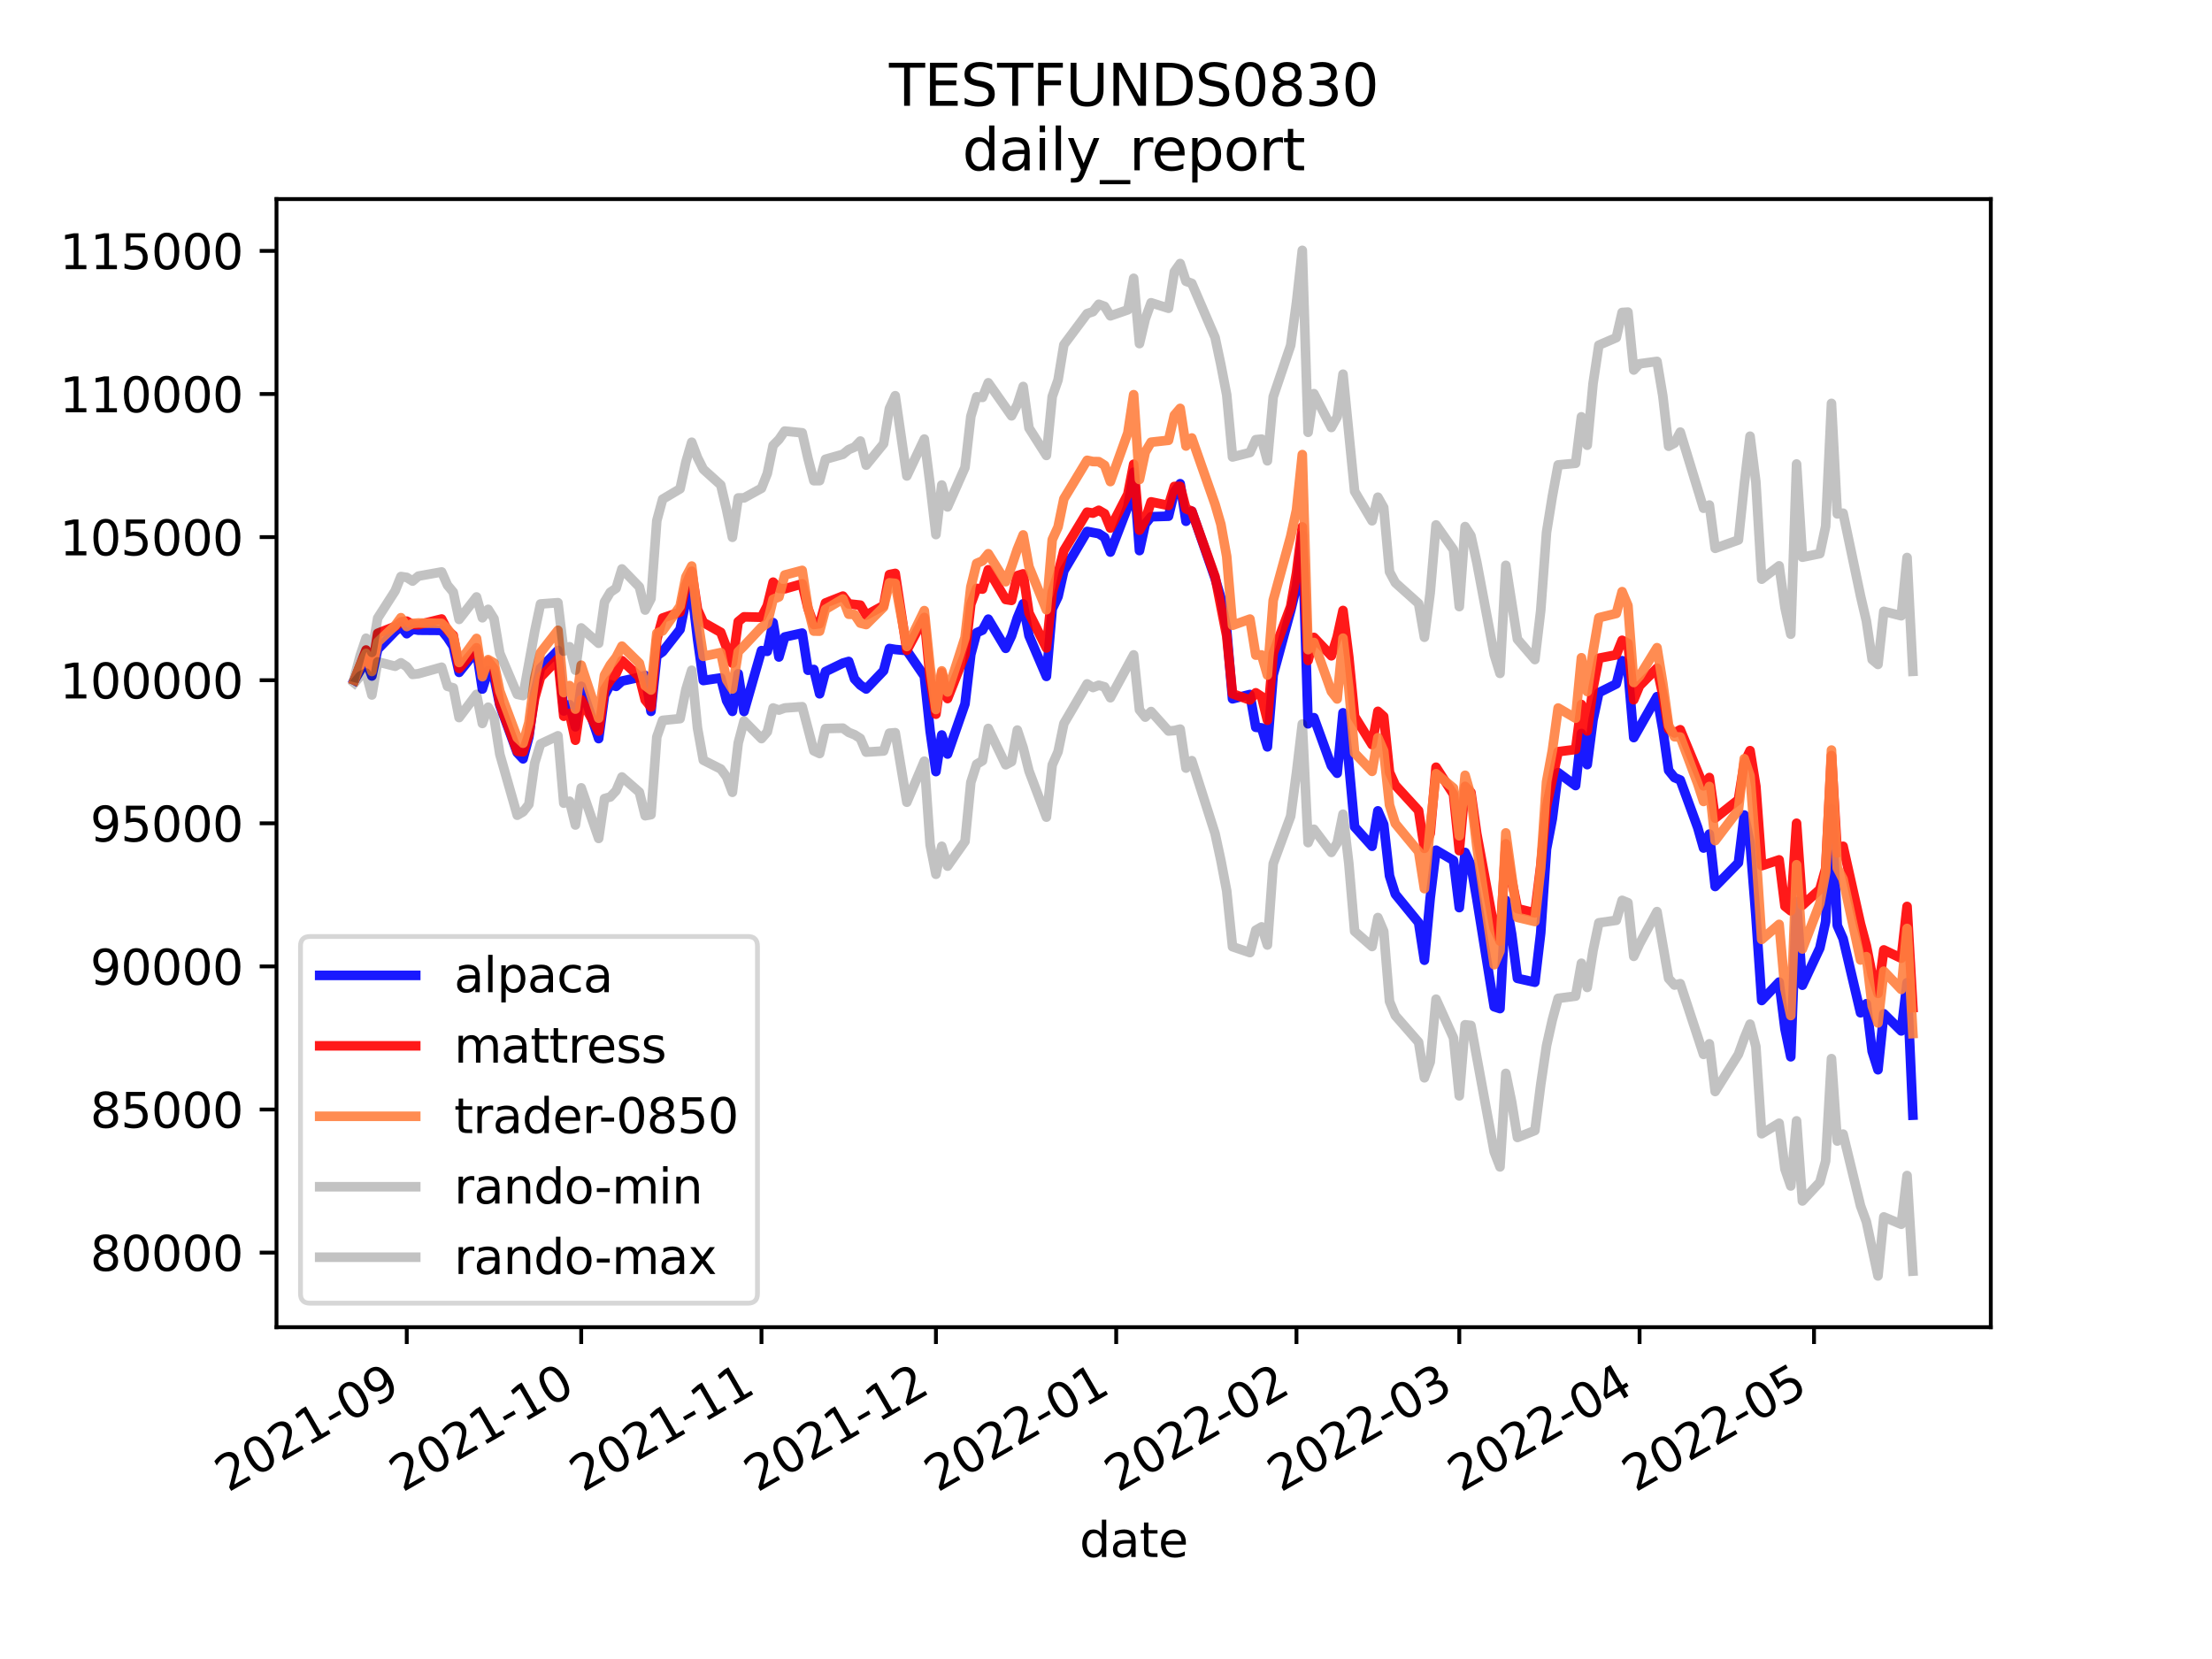 <?xml version="1.0" encoding="utf-8" standalone="no"?>
<!DOCTYPE svg PUBLIC "-//W3C//DTD SVG 1.1//EN"
  "http://www.w3.org/Graphics/SVG/1.1/DTD/svg11.dtd">
<svg height="345.6pt" version="1.1" viewBox="0 0 460.8 345.6" width="460.8pt" xmlns="http://www.w3.org/2000/svg" xmlns:xlink="http://www.w3.org/1999/xlink">
 <defs>
  <style type="text/css">*{stroke-linecap:butt;stroke-linejoin:round;}</style>
 </defs>
 <g id="figure_1">
  <g id="patch_1">
   <path d="M 0 345.6 
L 460.8 345.6 
L 460.8 0 
L 0 0 
z
" style="fill:#ffffff;"/>
  </g>
  <g id="axes_1">
   <g id="patch_2">
    <path d="M 57.6 276.48 
L 414.72 276.48 
L 414.72 41.472 
L 57.6 41.472 
z
" style="fill:#ffffff;"/>
   </g>
   <g id="matplotlib.axis_1">
    <g id="xtick_1">
     <g id="line2d_1">
      <defs>
       <path d="M 0 0 
L 0 3.5 
" id="m5a552eec24" style="stroke:#000000;stroke-width:0.8;"/>
      </defs>
      <g>
       <use style="stroke:#000000;stroke-width:0.8;" x="84.735" xlink:href="#m5a552eec24" y="276.48"/>
      </g>
     </g>
     <g id="text_1">
      <!-- 2021-09 -->
      <g transform="translate(47.51 310.952)rotate(-30)scale(0.1 -0.1)">
       <defs>
        <path d="M 1228 531 
L 3431 531 
L 3431 0 
L 469 0 
L 469 531 
Q 828 903 1448 1529 
Q 2069 2156 2228 2338 
Q 2531 2678 2651 2914 
Q 2772 3150 2772 3378 
Q 2772 3750 2511 3984 
Q 2250 4219 1831 4219 
Q 1534 4219 1204 4116 
Q 875 4013 500 3803 
L 500 4441 
Q 881 4594 1212 4672 
Q 1544 4750 1819 4750 
Q 2544 4750 2975 4387 
Q 3406 4025 3406 3419 
Q 3406 3131 3298 2873 
Q 3191 2616 2906 2266 
Q 2828 2175 2409 1742 
Q 1991 1309 1228 531 
z
" id="DejaVuSans-32" transform="scale(0.016)"/>
        <path d="M 2034 4250 
Q 1547 4250 1301 3770 
Q 1056 3291 1056 2328 
Q 1056 1369 1301 889 
Q 1547 409 2034 409 
Q 2525 409 2770 889 
Q 3016 1369 3016 2328 
Q 3016 3291 2770 3770 
Q 2525 4250 2034 4250 
z
M 2034 4750 
Q 2819 4750 3233 4129 
Q 3647 3509 3647 2328 
Q 3647 1150 3233 529 
Q 2819 -91 2034 -91 
Q 1250 -91 836 529 
Q 422 1150 422 2328 
Q 422 3509 836 4129 
Q 1250 4750 2034 4750 
z
" id="DejaVuSans-30" transform="scale(0.016)"/>
        <path d="M 794 531 
L 1825 531 
L 1825 4091 
L 703 3866 
L 703 4441 
L 1819 4666 
L 2450 4666 
L 2450 531 
L 3481 531 
L 3481 0 
L 794 0 
L 794 531 
z
" id="DejaVuSans-31" transform="scale(0.016)"/>
        <path d="M 313 2009 
L 1997 2009 
L 1997 1497 
L 313 1497 
L 313 2009 
z
" id="DejaVuSans-2d" transform="scale(0.016)"/>
        <path d="M 703 97 
L 703 672 
Q 941 559 1184 500 
Q 1428 441 1663 441 
Q 2288 441 2617 861 
Q 2947 1281 2994 2138 
Q 2813 1869 2534 1725 
Q 2256 1581 1919 1581 
Q 1219 1581 811 2004 
Q 403 2428 403 3163 
Q 403 3881 828 4315 
Q 1253 4750 1959 4750 
Q 2769 4750 3195 4129 
Q 3622 3509 3622 2328 
Q 3622 1225 3098 567 
Q 2575 -91 1691 -91 
Q 1453 -91 1209 -44 
Q 966 3 703 97 
z
M 1959 2075 
Q 2384 2075 2632 2365 
Q 2881 2656 2881 3163 
Q 2881 3666 2632 3958 
Q 2384 4250 1959 4250 
Q 1534 4250 1286 3958 
Q 1038 3666 1038 3163 
Q 1038 2656 1286 2365 
Q 1534 2075 1959 2075 
z
" id="DejaVuSans-39" transform="scale(0.016)"/>
       </defs>
       <use xlink:href="#DejaVuSans-32"/>
       <use x="63.623" xlink:href="#DejaVuSans-30"/>
       <use x="127.246" xlink:href="#DejaVuSans-32"/>
       <use x="190.869" xlink:href="#DejaVuSans-31"/>
       <use x="254.492" xlink:href="#DejaVuSans-2d"/>
       <use x="290.576" xlink:href="#DejaVuSans-30"/>
       <use x="354.199" xlink:href="#DejaVuSans-39"/>
      </g>
     </g>
    </g>
    <g id="xtick_2">
     <g id="line2d_2">
      <g>
       <use style="stroke:#000000;stroke-width:0.8;" x="121.077" xlink:href="#m5a552eec24" y="276.48"/>
      </g>
     </g>
     <g id="text_2">
      <!-- 2021-10 -->
      <g transform="translate(83.852 310.952)rotate(-30)scale(0.1 -0.1)">
       <use xlink:href="#DejaVuSans-32"/>
       <use x="63.623" xlink:href="#DejaVuSans-30"/>
       <use x="127.246" xlink:href="#DejaVuSans-32"/>
       <use x="190.869" xlink:href="#DejaVuSans-31"/>
       <use x="254.492" xlink:href="#DejaVuSans-2d"/>
       <use x="290.576" xlink:href="#DejaVuSans-31"/>
       <use x="354.199" xlink:href="#DejaVuSans-30"/>
      </g>
     </g>
    </g>
    <g id="xtick_3">
     <g id="line2d_3">
      <g>
       <use style="stroke:#000000;stroke-width:0.8;" x="158.631" xlink:href="#m5a552eec24" y="276.48"/>
      </g>
     </g>
     <g id="text_3">
      <!-- 2021-11 -->
      <g transform="translate(121.406 310.952)rotate(-30)scale(0.1 -0.1)">
       <use xlink:href="#DejaVuSans-32"/>
       <use x="63.623" xlink:href="#DejaVuSans-30"/>
       <use x="127.246" xlink:href="#DejaVuSans-32"/>
       <use x="190.869" xlink:href="#DejaVuSans-31"/>
       <use x="254.492" xlink:href="#DejaVuSans-2d"/>
       <use x="290.576" xlink:href="#DejaVuSans-31"/>
       <use x="354.199" xlink:href="#DejaVuSans-31"/>
      </g>
     </g>
    </g>
    <g id="xtick_4">
     <g id="line2d_4">
      <g>
       <use style="stroke:#000000;stroke-width:0.8;" x="194.972" xlink:href="#m5a552eec24" y="276.48"/>
      </g>
     </g>
     <g id="text_4">
      <!-- 2021-12 -->
      <g transform="translate(157.748 310.952)rotate(-30)scale(0.1 -0.1)">
       <use xlink:href="#DejaVuSans-32"/>
       <use x="63.623" xlink:href="#DejaVuSans-30"/>
       <use x="127.246" xlink:href="#DejaVuSans-32"/>
       <use x="190.869" xlink:href="#DejaVuSans-31"/>
       <use x="254.492" xlink:href="#DejaVuSans-2d"/>
       <use x="290.576" xlink:href="#DejaVuSans-31"/>
       <use x="354.199" xlink:href="#DejaVuSans-32"/>
      </g>
     </g>
    </g>
    <g id="xtick_5">
     <g id="line2d_5">
      <g>
       <use style="stroke:#000000;stroke-width:0.8;" x="232.526" xlink:href="#m5a552eec24" y="276.48"/>
      </g>
     </g>
     <g id="text_5">
      <!-- 2022-01 -->
      <g transform="translate(195.301 310.952)rotate(-30)scale(0.1 -0.1)">
       <use xlink:href="#DejaVuSans-32"/>
       <use x="63.623" xlink:href="#DejaVuSans-30"/>
       <use x="127.246" xlink:href="#DejaVuSans-32"/>
       <use x="190.869" xlink:href="#DejaVuSans-32"/>
       <use x="254.492" xlink:href="#DejaVuSans-2d"/>
       <use x="290.576" xlink:href="#DejaVuSans-30"/>
       <use x="354.199" xlink:href="#DejaVuSans-31"/>
      </g>
     </g>
    </g>
    <g id="xtick_6">
     <g id="line2d_6">
      <g>
       <use style="stroke:#000000;stroke-width:0.8;" x="270.079" xlink:href="#m5a552eec24" y="276.48"/>
      </g>
     </g>
     <g id="text_6">
      <!-- 2022-02 -->
      <g transform="translate(232.854 310.952)rotate(-30)scale(0.1 -0.1)">
       <use xlink:href="#DejaVuSans-32"/>
       <use x="63.623" xlink:href="#DejaVuSans-30"/>
       <use x="127.246" xlink:href="#DejaVuSans-32"/>
       <use x="190.869" xlink:href="#DejaVuSans-32"/>
       <use x="254.492" xlink:href="#DejaVuSans-2d"/>
       <use x="290.576" xlink:href="#DejaVuSans-30"/>
       <use x="354.199" xlink:href="#DejaVuSans-32"/>
      </g>
     </g>
    </g>
    <g id="xtick_7">
     <g id="line2d_7">
      <g>
       <use style="stroke:#000000;stroke-width:0.8;" x="303.998" xlink:href="#m5a552eec24" y="276.48"/>
      </g>
     </g>
     <g id="text_7">
      <!-- 2022-03 -->
      <g transform="translate(266.773 310.952)rotate(-30)scale(0.1 -0.1)">
       <defs>
        <path d="M 2597 2516 
Q 3050 2419 3304 2112 
Q 3559 1806 3559 1356 
Q 3559 666 3084 287 
Q 2609 -91 1734 -91 
Q 1441 -91 1130 -33 
Q 819 25 488 141 
L 488 750 
Q 750 597 1062 519 
Q 1375 441 1716 441 
Q 2309 441 2620 675 
Q 2931 909 2931 1356 
Q 2931 1769 2642 2001 
Q 2353 2234 1838 2234 
L 1294 2234 
L 1294 2753 
L 1863 2753 
Q 2328 2753 2575 2939 
Q 2822 3125 2822 3475 
Q 2822 3834 2567 4026 
Q 2313 4219 1838 4219 
Q 1578 4219 1281 4162 
Q 984 4106 628 3988 
L 628 4550 
Q 988 4650 1302 4700 
Q 1616 4750 1894 4750 
Q 2613 4750 3031 4423 
Q 3450 4097 3450 3541 
Q 3450 3153 3228 2886 
Q 3006 2619 2597 2516 
z
" id="DejaVuSans-33" transform="scale(0.016)"/>
       </defs>
       <use xlink:href="#DejaVuSans-32"/>
       <use x="63.623" xlink:href="#DejaVuSans-30"/>
       <use x="127.246" xlink:href="#DejaVuSans-32"/>
       <use x="190.869" xlink:href="#DejaVuSans-32"/>
       <use x="254.492" xlink:href="#DejaVuSans-2d"/>
       <use x="290.576" xlink:href="#DejaVuSans-30"/>
       <use x="354.199" xlink:href="#DejaVuSans-33"/>
      </g>
     </g>
    </g>
    <g id="xtick_8">
     <g id="line2d_8">
      <g>
       <use style="stroke:#000000;stroke-width:0.8;" x="341.552" xlink:href="#m5a552eec24" y="276.48"/>
      </g>
     </g>
     <g id="text_8">
      <!-- 2022-04 -->
      <g transform="translate(304.327 310.952)rotate(-30)scale(0.1 -0.1)">
       <defs>
        <path d="M 2419 4116 
L 825 1625 
L 2419 1625 
L 2419 4116 
z
M 2253 4666 
L 3047 4666 
L 3047 1625 
L 3713 1625 
L 3713 1100 
L 3047 1100 
L 3047 0 
L 2419 0 
L 2419 1100 
L 313 1100 
L 313 1709 
L 2253 4666 
z
" id="DejaVuSans-34" transform="scale(0.016)"/>
       </defs>
       <use xlink:href="#DejaVuSans-32"/>
       <use x="63.623" xlink:href="#DejaVuSans-30"/>
       <use x="127.246" xlink:href="#DejaVuSans-32"/>
       <use x="190.869" xlink:href="#DejaVuSans-32"/>
       <use x="254.492" xlink:href="#DejaVuSans-2d"/>
       <use x="290.576" xlink:href="#DejaVuSans-30"/>
       <use x="354.199" xlink:href="#DejaVuSans-34"/>
      </g>
     </g>
    </g>
    <g id="xtick_9">
     <g id="line2d_9">
      <g>
       <use style="stroke:#000000;stroke-width:0.8;" x="377.894" xlink:href="#m5a552eec24" y="276.48"/>
      </g>
     </g>
     <g id="text_9">
      <!-- 2022-05 -->
      <g transform="translate(340.669 310.952)rotate(-30)scale(0.1 -0.1)">
       <defs>
        <path d="M 691 4666 
L 3169 4666 
L 3169 4134 
L 1269 4134 
L 1269 2991 
Q 1406 3038 1543 3061 
Q 1681 3084 1819 3084 
Q 2600 3084 3056 2656 
Q 3513 2228 3513 1497 
Q 3513 744 3044 326 
Q 2575 -91 1722 -91 
Q 1428 -91 1123 -41 
Q 819 9 494 109 
L 494 744 
Q 775 591 1075 516 
Q 1375 441 1709 441 
Q 2250 441 2565 725 
Q 2881 1009 2881 1497 
Q 2881 1984 2565 2268 
Q 2250 2553 1709 2553 
Q 1456 2553 1204 2497 
Q 953 2441 691 2322 
L 691 4666 
z
" id="DejaVuSans-35" transform="scale(0.016)"/>
       </defs>
       <use xlink:href="#DejaVuSans-32"/>
       <use x="63.623" xlink:href="#DejaVuSans-30"/>
       <use x="127.246" xlink:href="#DejaVuSans-32"/>
       <use x="190.869" xlink:href="#DejaVuSans-32"/>
       <use x="254.492" xlink:href="#DejaVuSans-2d"/>
       <use x="290.576" xlink:href="#DejaVuSans-30"/>
       <use x="354.199" xlink:href="#DejaVuSans-35"/>
      </g>
     </g>
    </g>
    <g id="text_10">
     <!-- date -->
     <g transform="translate(224.885 324.351)scale(0.1 -0.1)">
      <defs>
       <path d="M 2906 2969 
L 2906 4863 
L 3481 4863 
L 3481 0 
L 2906 0 
L 2906 525 
Q 2725 213 2448 61 
Q 2172 -91 1784 -91 
Q 1150 -91 751 415 
Q 353 922 353 1747 
Q 353 2572 751 3078 
Q 1150 3584 1784 3584 
Q 2172 3584 2448 3432 
Q 2725 3281 2906 2969 
z
M 947 1747 
Q 947 1113 1208 752 
Q 1469 391 1925 391 
Q 2381 391 2643 752 
Q 2906 1113 2906 1747 
Q 2906 2381 2643 2742 
Q 2381 3103 1925 3103 
Q 1469 3103 1208 2742 
Q 947 2381 947 1747 
z
" id="DejaVuSans-64" transform="scale(0.016)"/>
       <path d="M 2194 1759 
Q 1497 1759 1228 1600 
Q 959 1441 959 1056 
Q 959 750 1161 570 
Q 1363 391 1709 391 
Q 2188 391 2477 730 
Q 2766 1069 2766 1631 
L 2766 1759 
L 2194 1759 
z
M 3341 1997 
L 3341 0 
L 2766 0 
L 2766 531 
Q 2569 213 2275 61 
Q 1981 -91 1556 -91 
Q 1019 -91 701 211 
Q 384 513 384 1019 
Q 384 1609 779 1909 
Q 1175 2209 1959 2209 
L 2766 2209 
L 2766 2266 
Q 2766 2663 2505 2880 
Q 2244 3097 1772 3097 
Q 1472 3097 1187 3025 
Q 903 2953 641 2809 
L 641 3341 
Q 956 3463 1253 3523 
Q 1550 3584 1831 3584 
Q 2591 3584 2966 3190 
Q 3341 2797 3341 1997 
z
" id="DejaVuSans-61" transform="scale(0.016)"/>
       <path d="M 1172 4494 
L 1172 3500 
L 2356 3500 
L 2356 3053 
L 1172 3053 
L 1172 1153 
Q 1172 725 1289 603 
Q 1406 481 1766 481 
L 2356 481 
L 2356 0 
L 1766 0 
Q 1100 0 847 248 
Q 594 497 594 1153 
L 594 3053 
L 172 3053 
L 172 3500 
L 594 3500 
L 594 4494 
L 1172 4494 
z
" id="DejaVuSans-74" transform="scale(0.016)"/>
       <path d="M 3597 1894 
L 3597 1613 
L 953 1613 
Q 991 1019 1311 708 
Q 1631 397 2203 397 
Q 2534 397 2845 478 
Q 3156 559 3463 722 
L 3463 178 
Q 3153 47 2828 -22 
Q 2503 -91 2169 -91 
Q 1331 -91 842 396 
Q 353 884 353 1716 
Q 353 2575 817 3079 
Q 1281 3584 2069 3584 
Q 2775 3584 3186 3129 
Q 3597 2675 3597 1894 
z
M 3022 2063 
Q 3016 2534 2758 2815 
Q 2500 3097 2075 3097 
Q 1594 3097 1305 2825 
Q 1016 2553 972 2059 
L 3022 2063 
z
" id="DejaVuSans-65" transform="scale(0.016)"/>
      </defs>
      <use xlink:href="#DejaVuSans-64"/>
      <use x="63.477" xlink:href="#DejaVuSans-61"/>
      <use x="124.756" xlink:href="#DejaVuSans-74"/>
      <use x="163.965" xlink:href="#DejaVuSans-65"/>
     </g>
    </g>
   </g>
   <g id="matplotlib.axis_2">
    <g id="ytick_1">
     <g id="line2d_10">
      <defs>
       <path d="M 0 0 
L -3.5 0 
" id="m0d1b465cc4" style="stroke:#000000;stroke-width:0.8;"/>
      </defs>
      <g>
       <use style="stroke:#000000;stroke-width:0.8;" x="57.6" xlink:href="#m0d1b465cc4" y="260.937"/>
      </g>
     </g>
     <g id="text_11">
      <!-- 80000 -->
      <g transform="translate(18.788 264.736)scale(0.1 -0.1)">
       <defs>
        <path d="M 2034 2216 
Q 1584 2216 1326 1975 
Q 1069 1734 1069 1313 
Q 1069 891 1326 650 
Q 1584 409 2034 409 
Q 2484 409 2743 651 
Q 3003 894 3003 1313 
Q 3003 1734 2745 1975 
Q 2488 2216 2034 2216 
z
M 1403 2484 
Q 997 2584 770 2862 
Q 544 3141 544 3541 
Q 544 4100 942 4425 
Q 1341 4750 2034 4750 
Q 2731 4750 3128 4425 
Q 3525 4100 3525 3541 
Q 3525 3141 3298 2862 
Q 3072 2584 2669 2484 
Q 3125 2378 3379 2068 
Q 3634 1759 3634 1313 
Q 3634 634 3220 271 
Q 2806 -91 2034 -91 
Q 1263 -91 848 271 
Q 434 634 434 1313 
Q 434 1759 690 2068 
Q 947 2378 1403 2484 
z
M 1172 3481 
Q 1172 3119 1398 2916 
Q 1625 2713 2034 2713 
Q 2441 2713 2670 2916 
Q 2900 3119 2900 3481 
Q 2900 3844 2670 4047 
Q 2441 4250 2034 4250 
Q 1625 4250 1398 4047 
Q 1172 3844 1172 3481 
z
" id="DejaVuSans-38" transform="scale(0.016)"/>
       </defs>
       <use xlink:href="#DejaVuSans-38"/>
       <use x="63.623" xlink:href="#DejaVuSans-30"/>
       <use x="127.246" xlink:href="#DejaVuSans-30"/>
       <use x="190.869" xlink:href="#DejaVuSans-30"/>
       <use x="254.492" xlink:href="#DejaVuSans-30"/>
      </g>
     </g>
    </g>
    <g id="ytick_2">
     <g id="line2d_11">
      <g>
       <use style="stroke:#000000;stroke-width:0.8;" x="57.6" xlink:href="#m0d1b465cc4" y="231.127"/>
      </g>
     </g>
     <g id="text_12">
      <!-- 85000 -->
      <g transform="translate(18.788 234.926)scale(0.1 -0.1)">
       <use xlink:href="#DejaVuSans-38"/>
       <use x="63.623" xlink:href="#DejaVuSans-35"/>
       <use x="127.246" xlink:href="#DejaVuSans-30"/>
       <use x="190.869" xlink:href="#DejaVuSans-30"/>
       <use x="254.492" xlink:href="#DejaVuSans-30"/>
      </g>
     </g>
    </g>
    <g id="ytick_3">
     <g id="line2d_12">
      <g>
       <use style="stroke:#000000;stroke-width:0.8;" x="57.6" xlink:href="#m0d1b465cc4" y="201.317"/>
      </g>
     </g>
     <g id="text_13">
      <!-- 90000 -->
      <g transform="translate(18.788 205.116)scale(0.1 -0.1)">
       <use xlink:href="#DejaVuSans-39"/>
       <use x="63.623" xlink:href="#DejaVuSans-30"/>
       <use x="127.246" xlink:href="#DejaVuSans-30"/>
       <use x="190.869" xlink:href="#DejaVuSans-30"/>
       <use x="254.492" xlink:href="#DejaVuSans-30"/>
      </g>
     </g>
    </g>
    <g id="ytick_4">
     <g id="line2d_13">
      <g>
       <use style="stroke:#000000;stroke-width:0.8;" x="57.6" xlink:href="#m0d1b465cc4" y="171.507"/>
      </g>
     </g>
     <g id="text_14">
      <!-- 95000 -->
      <g transform="translate(18.788 175.306)scale(0.1 -0.1)">
       <use xlink:href="#DejaVuSans-39"/>
       <use x="63.623" xlink:href="#DejaVuSans-35"/>
       <use x="127.246" xlink:href="#DejaVuSans-30"/>
       <use x="190.869" xlink:href="#DejaVuSans-30"/>
       <use x="254.492" xlink:href="#DejaVuSans-30"/>
      </g>
     </g>
    </g>
    <g id="ytick_5">
     <g id="line2d_14">
      <g>
       <use style="stroke:#000000;stroke-width:0.8;" x="57.6" xlink:href="#m0d1b465cc4" y="141.697"/>
      </g>
     </g>
     <g id="text_15">
      <!-- 100000 -->
      <g transform="translate(12.425 145.497)scale(0.1 -0.1)">
       <use xlink:href="#DejaVuSans-31"/>
       <use x="63.623" xlink:href="#DejaVuSans-30"/>
       <use x="127.246" xlink:href="#DejaVuSans-30"/>
       <use x="190.869" xlink:href="#DejaVuSans-30"/>
       <use x="254.492" xlink:href="#DejaVuSans-30"/>
       <use x="318.115" xlink:href="#DejaVuSans-30"/>
      </g>
     </g>
    </g>
    <g id="ytick_6">
     <g id="line2d_15">
      <g>
       <use style="stroke:#000000;stroke-width:0.8;" x="57.6" xlink:href="#m0d1b465cc4" y="111.887"/>
      </g>
     </g>
     <g id="text_16">
      <!-- 105000 -->
      <g transform="translate(12.425 115.687)scale(0.1 -0.1)">
       <use xlink:href="#DejaVuSans-31"/>
       <use x="63.623" xlink:href="#DejaVuSans-30"/>
       <use x="127.246" xlink:href="#DejaVuSans-35"/>
       <use x="190.869" xlink:href="#DejaVuSans-30"/>
       <use x="254.492" xlink:href="#DejaVuSans-30"/>
       <use x="318.115" xlink:href="#DejaVuSans-30"/>
      </g>
     </g>
    </g>
    <g id="ytick_7">
     <g id="line2d_16">
      <g>
       <use style="stroke:#000000;stroke-width:0.8;" x="57.6" xlink:href="#m0d1b465cc4" y="82.078"/>
      </g>
     </g>
     <g id="text_17">
      <!-- 110000 -->
      <g transform="translate(12.425 85.877)scale(0.1 -0.1)">
       <use xlink:href="#DejaVuSans-31"/>
       <use x="63.623" xlink:href="#DejaVuSans-31"/>
       <use x="127.246" xlink:href="#DejaVuSans-30"/>
       <use x="190.869" xlink:href="#DejaVuSans-30"/>
       <use x="254.492" xlink:href="#DejaVuSans-30"/>
       <use x="318.115" xlink:href="#DejaVuSans-30"/>
      </g>
     </g>
    </g>
    <g id="ytick_8">
     <g id="line2d_17">
      <g>
       <use style="stroke:#000000;stroke-width:0.8;" x="57.6" xlink:href="#m0d1b465cc4" y="52.268"/>
      </g>
     </g>
     <g id="text_18">
      <!-- 115000 -->
      <g transform="translate(12.425 56.067)scale(0.1 -0.1)">
       <use xlink:href="#DejaVuSans-31"/>
       <use x="63.623" xlink:href="#DejaVuSans-31"/>
       <use x="127.246" xlink:href="#DejaVuSans-35"/>
       <use x="190.869" xlink:href="#DejaVuSans-30"/>
       <use x="254.492" xlink:href="#DejaVuSans-30"/>
       <use x="318.115" xlink:href="#DejaVuSans-30"/>
      </g>
     </g>
    </g>
   </g>
   <g id="line2d_18">
    <path clip-path="url(#pfc33691b46)" d="M 73.833 141.697 
L 76.256 137.618 
L 77.467 140.819 
L 78.678 135.261 
L 82.313 131.511 
L 83.524 130.482 
L 84.735 132.012 
L 85.947 131.072 
L 87.158 131.281 
L 92.004 131.321 
L 93.215 132.814 
L 94.426 134.655 
L 95.638 140.067 
L 99.272 135.527 
L 100.483 143.541 
L 101.695 139.719 
L 102.906 140.997 
L 104.118 146.851 
L 107.752 156.795 
L 108.963 158.083 
L 110.175 153.51 
L 111.386 144.436 
L 112.597 139.202 
L 116.232 135.492 
L 117.443 148.116 
L 118.654 146.792 
L 119.866 151.406 
L 121.077 142.957 
L 124.711 153.868 
L 125.923 144.895 
L 127.134 142.623 
L 128.346 142.98 
L 129.557 141.881 
L 133.191 141.091 
L 134.403 140.714 
L 135.614 148.188 
L 136.825 136.617 
L 138.037 135.763 
L 141.671 131.128 
L 142.882 125.114 
L 144.094 122.724 
L 145.305 133.07 
L 146.517 141.769 
L 150.151 141.224 
L 151.362 145.951 
L 152.574 148.19 
L 153.785 140.348 
L 154.996 148.212 
L 158.631 135.534 
L 159.842 135.689 
L 161.053 129.7 
L 162.265 136.865 
L 163.476 132.69 
L 167.11 131.882 
L 168.322 139.626 
L 169.533 139.461 
L 170.745 144.533 
L 171.956 139.904 
L 175.59 138.138 
L 176.802 137.79 
L 178.013 141.438 
L 179.224 142.718 
L 180.436 143.529 
L 184.07 139.723 
L 185.281 135.096 
L 186.493 135.296 
L 188.915 135.536 
L 192.55 140.851 
L 193.761 152.279 
L 194.972 160.738 
L 196.184 153.112 
L 197.395 157.082 
L 201.029 146.641 
L 202.241 136.323 
L 203.452 131.809 
L 204.664 131.265 
L 205.875 128.98 
L 209.509 135.059 
L 210.721 132.453 
L 211.932 128.708 
L 213.143 125.785 
L 214.355 132.416 
L 217.989 140.909 
L 219.2 126.843 
L 220.412 124.284 
L 221.623 118.903 
L 226.469 110.71 
L 228.892 111.164 
L 230.103 111.954 
L 231.314 115.009 
L 234.949 105.559 
L 236.16 98.373 
L 237.371 114.701 
L 238.583 109.159 
L 239.794 107.649 
L 243.428 107.535 
L 244.64 102.448 
L 245.851 100.763 
L 247.063 108.593 
L 248.274 106.491 
L 253.12 120.465 
L 254.331 124.527 
L 255.542 131.239 
L 256.754 145.581 
L 260.388 144.677 
L 261.599 151.507 
L 262.811 151.631 
L 264.022 155.587 
L 265.234 140.581 
L 268.868 127.213 
L 270.079 122.212 
L 271.291 111.39 
L 272.502 150.784 
L 273.713 149.503 
L 277.348 159.531 
L 278.559 161.079 
L 279.77 148.491 
L 280.982 159.038 
L 282.193 172.255 
L 285.827 176.3 
L 287.039 168.917 
L 288.25 171.731 
L 289.461 182.446 
L 290.673 186.273 
L 295.518 192.2 
L 296.73 200.031 
L 297.941 187.031 
L 299.153 177.109 
L 302.787 179.248 
L 303.998 189.078 
L 305.21 177.581 
L 306.421 180.233 
L 307.632 187.156 
L 311.267 209.72 
L 312.478 210.111 
L 313.689 187.54 
L 314.901 194.56 
L 316.112 203.813 
L 319.746 204.621 
L 320.958 194.362 
L 322.169 176.866 
L 323.381 170.558 
L 324.592 160.955 
L 328.226 163.65 
L 329.438 152.794 
L 330.649 159.288 
L 331.86 149.956 
L 333.072 144.294 
L 336.706 142.472 
L 337.917 137.632 
L 339.129 139.652 
L 340.34 153.653 
L 345.186 145.127 
L 346.397 152.013 
L 347.609 160.487 
L 348.82 161.982 
L 350.031 162.493 
L 353.666 172.406 
L 354.877 176.661 
L 356.088 173.753 
L 357.3 184.672 
L 362.145 179.727 
L 363.357 169.779 
L 364.568 175.511 
L 365.78 190.753 
L 366.991 208.424 
L 370.625 204.583 
L 371.837 214.321 
L 373.048 220.147 
L 374.259 187.831 
L 375.471 205.24 
L 379.105 197.491 
L 380.316 191.989 
L 381.528 168.434 
L 382.739 192.796 
L 383.951 195.547 
L 387.585 210.979 
L 388.796 209.088 
L 390.007 219.017 
L 391.219 222.85 
L 392.43 211.177 
L 396.064 214.761 
L 397.276 204.709 
L 398.487 232.312 
L 398.487 232.312 
" style="fill:none;stroke:#0000ff;stroke-linecap:square;stroke-opacity:0.9;stroke-width:2;"/>
   </g>
   <g id="line2d_19">
    <path clip-path="url(#pfc33691b46)" d="M 73.833 141.697 
L 76.256 135.408 
L 77.467 139.508 
L 78.678 131.937 
L 82.313 130.492 
L 83.524 129.552 
L 84.735 129.398 
L 85.947 130.082 
L 87.158 130.131 
L 92.004 128.95 
L 93.215 131.279 
L 94.426 132.362 
L 95.638 139.242 
L 99.272 134.944 
L 100.483 140.493 
L 101.695 137.702 
L 102.906 139.297 
L 104.118 146.606 
L 107.752 156.505 
L 108.963 156.607 
L 110.175 153.012 
L 111.386 145.441 
L 112.597 141.077 
L 116.232 137.304 
L 117.443 149.203 
L 118.654 148.607 
L 119.866 154.201 
L 121.077 145.778 
L 124.711 152.29 
L 125.923 143.634 
L 127.134 141.724 
L 128.346 140.333 
L 129.557 137.614 
L 133.191 140.987 
L 134.403 145.807 
L 135.614 147.288 
L 136.825 133.213 
L 138.037 128.743 
L 141.671 127.509 
L 142.882 121.835 
L 144.094 119.005 
L 145.305 126.961 
L 146.517 129.666 
L 150.151 131.726 
L 152.574 138.152 
L 153.785 129.497 
L 154.996 128.5 
L 158.631 128.58 
L 159.842 126.199 
L 161.053 121.275 
L 162.265 122.576 
L 163.476 122.666 
L 167.11 121.623 
L 168.322 126.76 
L 169.533 130.087 
L 170.745 129.931 
L 171.956 125.612 
L 175.59 124.18 
L 176.802 125.8 
L 179.224 126.061 
L 180.436 128.146 
L 184.07 126.154 
L 185.281 119.695 
L 186.493 119.451 
L 188.915 135.467 
L 192.55 128.632 
L 193.761 141.327 
L 194.972 148.777 
L 196.184 140.125 
L 197.395 145.522 
L 201.029 136.306 
L 202.241 125.861 
L 203.452 122.575 
L 204.664 122.718 
L 205.875 118.696 
L 209.509 124.884 
L 210.721 125.074 
L 211.932 119.92 
L 213.143 119.545 
L 214.355 127.696 
L 217.989 134.98 
L 219.2 123.284 
L 220.412 119.465 
L 221.623 114.691 
L 226.469 106.691 
L 227.68 106.893 
L 228.892 106.303 
L 230.103 107.011 
L 231.314 110 
L 234.949 102.954 
L 236.16 96.711 
L 237.371 110.442 
L 238.583 108.288 
L 239.794 104.547 
L 243.428 105.298 
L 244.64 101.337 
L 245.851 101.322 
L 247.063 105.985 
L 248.274 106.492 
L 253.12 120.107 
L 255.542 132.475 
L 256.754 144.53 
L 260.388 145.814 
L 261.599 144.322 
L 262.811 145.106 
L 264.022 150.038 
L 265.234 136.066 
L 268.868 126.351 
L 270.079 119.4 
L 271.291 109.765 
L 272.502 137.583 
L 273.713 132.785 
L 277.348 136.614 
L 278.559 132.708 
L 279.77 127.175 
L 280.982 136.886 
L 282.193 149.256 
L 285.827 155.123 
L 287.039 148.186 
L 288.25 149.264 
L 289.461 160.885 
L 290.673 163.578 
L 295.518 168.865 
L 296.73 176.728 
L 297.941 173.63 
L 299.153 159.825 
L 302.787 165.462 
L 303.998 177.203 
L 305.21 163.814 
L 306.421 165.074 
L 307.632 173.658 
L 311.267 193.36 
L 312.478 196.04 
L 313.689 175.785 
L 314.901 183.213 
L 316.112 189.283 
L 319.746 190.181 
L 320.958 180.418 
L 322.169 168.034 
L 324.592 156.588 
L 328.226 156.127 
L 329.438 146.759 
L 330.649 152.266 
L 331.86 143.334 
L 333.072 137.117 
L 336.706 136.412 
L 337.917 133.387 
L 339.129 134.02 
L 340.34 145.774 
L 341.552 142.851 
L 345.186 139.193 
L 346.397 144.775 
L 347.609 151.894 
L 348.82 152.689 
L 350.031 152.02 
L 354.877 163.711 
L 356.088 161.971 
L 357.3 170.43 
L 362.145 166.592 
L 363.357 158.978 
L 364.568 156.379 
L 365.78 163.794 
L 366.991 180.343 
L 370.625 179.128 
L 371.837 188.788 
L 373.048 189.744 
L 374.259 171.493 
L 375.471 188.589 
L 379.105 185.276 
L 380.316 180.977 
L 381.528 157.393 
L 382.739 177.7 
L 383.951 176.296 
L 387.585 192.49 
L 388.796 196.994 
L 390.007 203.126 
L 391.219 206.946 
L 392.43 197.884 
L 396.064 199.619 
L 397.276 188.825 
L 398.487 209.908 
L 398.487 209.908 
" style="fill:none;stroke:#ff0000;stroke-linecap:square;stroke-opacity:0.9;stroke-width:2;"/>
   </g>
   <g id="line2d_20">
    <path clip-path="url(#pfc33691b46)" d="M 73.833 141.697 
L 75.044 138.579 
L 76.256 136.12 
L 77.467 139.886 
L 78.678 133.758 
L 82.313 130.329 
L 83.524 128.676 
L 84.735 130.517 
L 85.947 129.871 
L 87.158 129.781 
L 92.004 129.868 
L 93.215 130.988 
L 94.426 132.664 
L 95.638 138.012 
L 99.272 132.998 
L 100.483 140.966 
L 101.695 137.408 
L 102.906 138.104 
L 104.118 143.967 
L 107.752 153.678 
L 108.963 154.824 
L 110.175 150.533 
L 111.386 141.311 
L 112.597 135.958 
L 116.232 131.302 
L 117.443 144.284 
L 118.654 142.822 
L 119.866 147.718 
L 121.077 138.571 
L 124.711 149.609 
L 125.923 140.661 
L 127.134 138.503 
L 128.346 136.928 
L 129.557 134.607 
L 133.191 138.164 
L 134.403 142.828 
L 135.614 143.739 
L 136.825 131.914 
L 138.037 131.418 
L 141.671 126.295 
L 142.882 120.197 
L 144.094 117.921 
L 145.305 128.758 
L 146.517 136.73 
L 150.151 135.949 
L 151.362 141.607 
L 152.574 143.528 
L 153.785 135.771 
L 154.996 134.545 
L 158.631 130.67 
L 159.842 129.851 
L 161.053 124.838 
L 162.265 124.35 
L 163.476 119.784 
L 167.11 118.824 
L 168.322 126.651 
L 169.533 131.463 
L 170.745 131.479 
L 171.956 126.938 
L 175.59 124.778 
L 176.802 127.949 
L 178.013 128.003 
L 179.224 129.802 
L 180.436 130.107 
L 184.07 126.484 
L 185.281 121.419 
L 186.493 121.531 
L 188.915 134.684 
L 192.55 127.202 
L 193.761 139.028 
L 194.972 147.797 
L 196.184 139.758 
L 197.395 144.144 
L 201.029 132.819 
L 202.241 122.278 
L 203.452 117.365 
L 204.664 116.85 
L 205.875 115.346 
L 209.509 121.185 
L 210.721 117.993 
L 211.932 114.407 
L 213.143 111.435 
L 214.355 118.075 
L 217.989 127.025 
L 219.2 112.429 
L 220.412 109.775 
L 221.623 103.912 
L 226.469 95.896 
L 227.68 96.152 
L 228.892 96.169 
L 230.103 96.929 
L 231.314 100.324 
L 234.949 90.18 
L 236.16 82.22 
L 237.371 99.887 
L 238.583 94.181 
L 239.794 92.117 
L 243.428 91.721 
L 244.64 86.491 
L 245.851 85.074 
L 247.063 92.912 
L 248.274 91.238 
L 253.12 105.071 
L 254.331 109.221 
L 255.542 115.91 
L 256.754 130.262 
L 260.388 128.964 
L 261.599 136.473 
L 262.811 136.434 
L 264.022 140.626 
L 265.234 125.048 
L 268.868 111.781 
L 270.079 106.256 
L 271.291 94.7 
L 272.502 135.333 
L 273.713 133.837 
L 277.348 144.053 
L 278.559 145.605 
L 279.77 132.939 
L 280.982 143.333 
L 282.193 156.86 
L 285.827 160.688 
L 287.039 153.672 
L 288.25 156.441 
L 289.461 167.691 
L 290.673 171.551 
L 295.518 177.414 
L 296.73 185.122 
L 297.941 172.171 
L 299.153 161.178 
L 302.787 164.174 
L 303.998 174.106 
L 305.21 161.507 
L 306.421 165.728 
L 307.632 176.213 
L 311.267 200.96 
L 312.478 198.089 
L 313.689 173.512 
L 316.112 191.103 
L 319.746 191.968 
L 320.958 180.795 
L 322.169 162.873 
L 323.381 156.336 
L 324.592 147.492 
L 328.226 149.611 
L 329.438 137.019 
L 330.649 144.06 
L 331.86 135.77 
L 333.072 128.68 
L 336.706 127.795 
L 337.917 123.251 
L 339.129 126.155 
L 340.34 142.176 
L 341.552 140.834 
L 345.186 134.927 
L 346.397 142.366 
L 347.609 151.13 
L 348.82 153.473 
L 350.031 153.537 
L 353.666 163.254 
L 354.877 166.957 
L 356.088 163.833 
L 357.3 175.116 
L 362.145 168.738 
L 363.357 158.047 
L 364.568 161.636 
L 365.78 177.374 
L 366.991 195.697 
L 370.625 192.564 
L 371.837 206.015 
L 373.048 211.556 
L 374.259 180.143 
L 375.471 197.689 
L 379.105 188.205 
L 380.316 181.705 
L 381.528 156.255 
L 382.739 180.823 
L 383.951 183.15 
L 387.585 199.984 
L 388.796 199.289 
L 390.007 209.538 
L 391.219 213.102 
L 392.43 202.311 
L 396.064 206.114 
L 397.276 193.417 
L 398.487 215.31 
L 398.487 215.31 
" style="fill:none;stroke:#ff8040;stroke-linecap:square;stroke-opacity:0.9;stroke-width:2;"/>
   </g>
   <g id="line2d_21">
    <path clip-path="url(#pfc33691b46)" d="M 73.833 142.294 
L 75.044 140.832 
L 76.256 140.206 
L 77.467 144.777 
L 78.678 137.872 
L 82.313 138.791 
L 83.524 138.073 
L 84.735 138.885 
L 85.947 140.491 
L 87.158 140.345 
L 92.004 138.994 
L 93.215 142.968 
L 94.426 143.299 
L 95.638 149.485 
L 99.272 144.656 
L 100.483 150.712 
L 101.695 147.321 
L 102.906 149.387 
L 104.118 157.11 
L 107.752 169.826 
L 108.963 169.118 
L 110.175 167.566 
L 111.386 158.964 
L 112.597 154.983 
L 116.232 153.277 
L 117.443 167.316 
L 118.654 166.912 
L 119.866 171.863 
L 121.077 164.125 
L 124.711 174.665 
L 125.923 166.361 
L 127.134 166.018 
L 128.346 164.715 
L 129.557 161.861 
L 133.191 165.026 
L 134.403 169.929 
L 135.614 169.712 
L 136.825 153.514 
L 138.037 150.063 
L 141.671 149.708 
L 142.882 143.641 
L 144.094 139.632 
L 145.305 151.682 
L 146.517 158.359 
L 150.151 160.198 
L 151.362 161.827 
L 152.574 165.048 
L 153.785 154.786 
L 154.996 150.187 
L 158.631 153.865 
L 159.842 152.461 
L 161.053 147.48 
L 162.265 147.924 
L 163.476 147.484 
L 167.11 147.221 
L 169.533 156.404 
L 170.745 156.975 
L 171.956 151.779 
L 175.59 151.685 
L 176.802 152.569 
L 178.013 153.053 
L 179.224 153.824 
L 180.436 156.68 
L 184.07 156.446 
L 185.281 152.737 
L 186.493 152.631 
L 188.915 167.117 
L 192.55 158.56 
L 193.761 175.965 
L 194.972 182.125 
L 196.184 176.294 
L 197.395 180.431 
L 201.029 175.276 
L 202.241 162.993 
L 203.452 159.2 
L 204.664 158.483 
L 205.875 151.746 
L 209.509 159.315 
L 210.721 158.671 
L 211.932 152.089 
L 213.143 155.743 
L 214.355 160.603 
L 217.989 170.226 
L 219.2 159.35 
L 220.412 156.595 
L 221.623 150.741 
L 226.469 142.468 
L 227.68 143.224 
L 228.892 142.744 
L 230.103 143.088 
L 231.314 145.349 
L 236.16 136.426 
L 237.371 147.877 
L 238.583 149.393 
L 239.794 148.224 
L 243.428 152.283 
L 244.64 152.188 
L 245.851 151.887 
L 247.063 160.008 
L 248.274 158.46 
L 253.12 173.649 
L 254.331 179.238 
L 255.542 185.583 
L 256.754 197.214 
L 260.388 198.444 
L 261.599 193.782 
L 262.811 193.083 
L 264.022 196.861 
L 265.234 179.924 
L 268.868 170.024 
L 270.079 160.98 
L 271.291 150.828 
L 272.502 175.535 
L 273.713 172.754 
L 277.348 177.57 
L 278.559 175.6 
L 279.77 169.611 
L 280.982 179.868 
L 282.193 193.998 
L 285.827 197.174 
L 287.039 191.141 
L 288.25 193.994 
L 289.461 208.618 
L 290.673 211.563 
L 295.518 217.1 
L 296.73 224.524 
L 297.941 221.218 
L 299.153 208.152 
L 302.787 216.211 
L 303.998 228.285 
L 305.21 213.483 
L 306.421 213.618 
L 311.267 239.937 
L 312.478 243.088 
L 313.689 223.605 
L 314.901 229.525 
L 316.112 236.951 
L 319.746 235.51 
L 320.958 225.982 
L 322.169 217.844 
L 323.381 212.447 
L 324.592 207.971 
L 328.226 207.506 
L 329.438 200.661 
L 330.649 205.699 
L 331.86 198.037 
L 333.072 192.24 
L 336.706 191.716 
L 337.917 187.562 
L 339.129 188.05 
L 340.34 199.22 
L 341.552 196.62 
L 345.186 189.898 
L 347.609 203.845 
L 348.82 205.206 
L 350.031 204.919 
L 354.877 219.647 
L 356.088 217.441 
L 357.3 227.384 
L 362.145 219.631 
L 363.357 216.276 
L 364.568 213.347 
L 365.78 218.012 
L 366.991 236.181 
L 370.625 233.984 
L 371.837 243.528 
L 373.048 247.063 
L 374.259 233.496 
L 375.471 250.183 
L 379.105 246.273 
L 380.316 241.857 
L 381.528 220.531 
L 382.739 237.699 
L 383.951 236.253 
L 387.585 251.202 
L 388.796 254.488 
L 391.219 265.798 
L 392.43 253.508 
L 396.064 255.036 
L 397.276 244.886 
L 398.487 264.798 
L 398.487 264.798 
" style="fill:none;stroke:#0d0d0d;stroke-linecap:square;stroke-opacity:0.25;stroke-width:2;"/>
   </g>
   <g id="line2d_22">
    <path clip-path="url(#pfc33691b46)" d="M 73.833 141.101 
L 75.044 136.543 
L 76.256 132.953 
L 77.467 135.902 
L 78.678 128.763 
L 82.313 123.095 
L 83.524 120.1 
L 84.735 120.285 
L 85.947 121.051 
L 87.158 120.017 
L 92.004 119.145 
L 93.215 121.899 
L 94.426 123.36 
L 95.638 129.031 
L 99.272 124.355 
L 100.483 128.696 
L 101.695 126.935 
L 102.906 128.877 
L 104.118 136.074 
L 107.752 144.641 
L 108.963 144.895 
L 111.386 131.536 
L 112.597 125.82 
L 116.232 125.548 
L 117.443 135.649 
L 118.654 134.732 
L 119.866 139.608 
L 121.077 130.808 
L 124.711 134.006 
L 125.923 125.42 
L 127.134 123.377 
L 128.346 122.553 
L 129.557 118.521 
L 133.191 122.263 
L 134.403 127.084 
L 135.614 124.709 
L 136.825 108.457 
L 138.037 103.993 
L 141.671 101.834 
L 142.882 96.256 
L 144.094 92.125 
L 145.305 95.337 
L 146.517 97.754 
L 150.151 101.033 
L 151.362 106.168 
L 152.574 111.928 
L 153.785 103.727 
L 154.996 103.724 
L 158.631 101.718 
L 159.842 98.643 
L 161.053 92.785 
L 162.265 91.555 
L 163.476 89.799 
L 167.11 90.16 
L 168.322 95.511 
L 169.533 100.139 
L 170.745 100.126 
L 171.956 95.674 
L 175.59 94.643 
L 176.802 93.656 
L 178.013 93.139 
L 179.224 91.879 
L 180.436 96.898 
L 184.07 92.434 
L 185.281 85.117 
L 186.493 82.437 
L 188.915 99.15 
L 192.55 91.464 
L 193.761 100.943 
L 194.972 111.364 
L 196.184 101.037 
L 197.395 105.607 
L 201.029 97.38 
L 202.241 86.754 
L 203.452 82.663 
L 204.664 82.79 
L 205.875 79.739 
L 210.721 86.629 
L 211.932 84.275 
L 213.143 80.513 
L 214.355 89.16 
L 217.989 94.879 
L 219.2 82.617 
L 220.412 79.146 
L 221.623 71.821 
L 226.469 65.332 
L 227.68 64.932 
L 228.892 63.383 
L 230.103 63.823 
L 231.314 65.796 
L 234.949 64.54 
L 236.16 57.976 
L 237.371 71.579 
L 238.583 66.466 
L 239.794 63.071 
L 243.428 64.219 
L 244.64 56.607 
L 245.851 54.897 
L 247.063 58.593 
L 248.274 59.026 
L 253.12 70.288 
L 254.331 75.99 
L 255.542 82.241 
L 256.754 95.197 
L 260.388 94.271 
L 261.599 91.595 
L 262.811 91.474 
L 264.022 95.996 
L 265.234 82.665 
L 268.868 71.951 
L 270.079 63.019 
L 271.291 52.154 
L 272.502 90.06 
L 273.713 82.007 
L 277.348 89.052 
L 278.559 86.826 
L 279.77 77.95 
L 282.193 102.358 
L 285.827 108.495 
L 287.039 103.576 
L 288.25 105.722 
L 289.461 119.112 
L 290.673 121.389 
L 295.518 125.729 
L 296.73 132.75 
L 297.941 123.455 
L 299.153 109.356 
L 302.787 114.525 
L 303.998 126.37 
L 305.21 109.701 
L 306.421 111.593 
L 307.632 117.085 
L 311.267 136.372 
L 312.478 140.276 
L 313.689 117.767 
L 316.112 133.167 
L 319.746 137.399 
L 320.958 127.212 
L 322.169 110.901 
L 323.381 103.405 
L 324.592 96.849 
L 328.226 96.513 
L 329.438 86.831 
L 330.649 92.748 
L 331.86 79.913 
L 333.072 71.902 
L 336.706 70.336 
L 337.917 65.094 
L 339.129 65.019 
L 340.34 77.079 
L 341.552 75.779 
L 345.186 75.284 
L 346.397 82.482 
L 347.609 92.963 
L 348.82 92.314 
L 350.031 90.018 
L 354.877 105.878 
L 356.088 105.211 
L 357.3 114.223 
L 362.145 112.486 
L 363.357 100.906 
L 364.568 90.869 
L 365.78 100.394 
L 366.991 120.651 
L 370.625 117.872 
L 371.837 126.532 
L 373.048 132.11 
L 374.259 96.66 
L 375.471 116.075 
L 379.105 115.331 
L 380.316 109.641 
L 381.528 84.035 
L 382.739 107.056 
L 383.951 106.905 
L 387.585 124.158 
L 388.796 129.344 
L 390.007 137.406 
L 391.219 138.412 
L 392.43 127.358 
L 396.064 128.274 
L 397.276 116.137 
L 398.487 139.854 
L 398.487 139.854 
" style="fill:none;stroke:#0d0d0d;stroke-linecap:square;stroke-opacity:0.25;stroke-width:2;"/>
   </g>
   <g id="patch_3">
    <path d="M 57.6 276.48 
L 57.6 41.472 
" style="fill:none;stroke:#000000;stroke-linecap:square;stroke-linejoin:miter;stroke-width:0.8;"/>
   </g>
   <g id="patch_4">
    <path d="M 414.72 276.48 
L 414.72 41.472 
" style="fill:none;stroke:#000000;stroke-linecap:square;stroke-linejoin:miter;stroke-width:0.8;"/>
   </g>
   <g id="patch_5">
    <path d="M 57.6 276.48 
L 414.72 276.48 
" style="fill:none;stroke:#000000;stroke-linecap:square;stroke-linejoin:miter;stroke-width:0.8;"/>
   </g>
   <g id="patch_6">
    <path d="M 57.6 41.472 
L 414.72 41.472 
" style="fill:none;stroke:#000000;stroke-linecap:square;stroke-linejoin:miter;stroke-width:0.8;"/>
   </g>
   <g id="text_19">
    <!-- TESTFUNDS0830 -->
    <g transform="translate(185.2 22.035)scale(0.12 -0.12)">
     <defs>
      <path d="M -19 4666 
L 3928 4666 
L 3928 4134 
L 2272 4134 
L 2272 0 
L 1638 0 
L 1638 4134 
L -19 4134 
L -19 4666 
z
" id="DejaVuSans-54" transform="scale(0.016)"/>
      <path d="M 628 4666 
L 3578 4666 
L 3578 4134 
L 1259 4134 
L 1259 2753 
L 3481 2753 
L 3481 2222 
L 1259 2222 
L 1259 531 
L 3634 531 
L 3634 0 
L 628 0 
L 628 4666 
z
" id="DejaVuSans-45" transform="scale(0.016)"/>
      <path d="M 3425 4513 
L 3425 3897 
Q 3066 4069 2747 4153 
Q 2428 4238 2131 4238 
Q 1616 4238 1336 4038 
Q 1056 3838 1056 3469 
Q 1056 3159 1242 3001 
Q 1428 2844 1947 2747 
L 2328 2669 
Q 3034 2534 3370 2195 
Q 3706 1856 3706 1288 
Q 3706 609 3251 259 
Q 2797 -91 1919 -91 
Q 1588 -91 1214 -16 
Q 841 59 441 206 
L 441 856 
Q 825 641 1194 531 
Q 1563 422 1919 422 
Q 2459 422 2753 634 
Q 3047 847 3047 1241 
Q 3047 1584 2836 1778 
Q 2625 1972 2144 2069 
L 1759 2144 
Q 1053 2284 737 2584 
Q 422 2884 422 3419 
Q 422 4038 858 4394 
Q 1294 4750 2059 4750 
Q 2388 4750 2728 4690 
Q 3069 4631 3425 4513 
z
" id="DejaVuSans-53" transform="scale(0.016)"/>
      <path d="M 628 4666 
L 3309 4666 
L 3309 4134 
L 1259 4134 
L 1259 2759 
L 3109 2759 
L 3109 2228 
L 1259 2228 
L 1259 0 
L 628 0 
L 628 4666 
z
" id="DejaVuSans-46" transform="scale(0.016)"/>
      <path d="M 556 4666 
L 1191 4666 
L 1191 1831 
Q 1191 1081 1462 751 
Q 1734 422 2344 422 
Q 2950 422 3222 751 
Q 3494 1081 3494 1831 
L 3494 4666 
L 4128 4666 
L 4128 1753 
Q 4128 841 3676 375 
Q 3225 -91 2344 -91 
Q 1459 -91 1007 375 
Q 556 841 556 1753 
L 556 4666 
z
" id="DejaVuSans-55" transform="scale(0.016)"/>
      <path d="M 628 4666 
L 1478 4666 
L 3547 763 
L 3547 4666 
L 4159 4666 
L 4159 0 
L 3309 0 
L 1241 3903 
L 1241 0 
L 628 0 
L 628 4666 
z
" id="DejaVuSans-4e" transform="scale(0.016)"/>
      <path d="M 1259 4147 
L 1259 519 
L 2022 519 
Q 2988 519 3436 956 
Q 3884 1394 3884 2338 
Q 3884 3275 3436 3711 
Q 2988 4147 2022 4147 
L 1259 4147 
z
M 628 4666 
L 1925 4666 
Q 3281 4666 3915 4102 
Q 4550 3538 4550 2338 
Q 4550 1131 3912 565 
Q 3275 0 1925 0 
L 628 0 
L 628 4666 
z
" id="DejaVuSans-44" transform="scale(0.016)"/>
     </defs>
     <use xlink:href="#DejaVuSans-54"/>
     <use x="61.084" xlink:href="#DejaVuSans-45"/>
     <use x="124.268" xlink:href="#DejaVuSans-53"/>
     <use x="187.744" xlink:href="#DejaVuSans-54"/>
     <use x="248.828" xlink:href="#DejaVuSans-46"/>
     <use x="306.348" xlink:href="#DejaVuSans-55"/>
     <use x="379.541" xlink:href="#DejaVuSans-4e"/>
     <use x="454.346" xlink:href="#DejaVuSans-44"/>
     <use x="531.348" xlink:href="#DejaVuSans-53"/>
     <use x="594.824" xlink:href="#DejaVuSans-30"/>
     <use x="658.447" xlink:href="#DejaVuSans-38"/>
     <use x="722.07" xlink:href="#DejaVuSans-33"/>
     <use x="785.693" xlink:href="#DejaVuSans-30"/>
    </g>
    <!-- daily_report -->
    <g transform="translate(200.467 35.472)scale(0.12 -0.12)">
     <defs>
      <path d="M 603 3500 
L 1178 3500 
L 1178 0 
L 603 0 
L 603 3500 
z
M 603 4863 
L 1178 4863 
L 1178 4134 
L 603 4134 
L 603 4863 
z
" id="DejaVuSans-69" transform="scale(0.016)"/>
      <path d="M 603 4863 
L 1178 4863 
L 1178 0 
L 603 0 
L 603 4863 
z
" id="DejaVuSans-6c" transform="scale(0.016)"/>
      <path d="M 2059 -325 
Q 1816 -950 1584 -1140 
Q 1353 -1331 966 -1331 
L 506 -1331 
L 506 -850 
L 844 -850 
Q 1081 -850 1212 -737 
Q 1344 -625 1503 -206 
L 1606 56 
L 191 3500 
L 800 3500 
L 1894 763 
L 2988 3500 
L 3597 3500 
L 2059 -325 
z
" id="DejaVuSans-79" transform="scale(0.016)"/>
      <path d="M 3263 -1063 
L 3263 -1509 
L -63 -1509 
L -63 -1063 
L 3263 -1063 
z
" id="DejaVuSans-5f" transform="scale(0.016)"/>
      <path d="M 2631 2963 
Q 2534 3019 2420 3045 
Q 2306 3072 2169 3072 
Q 1681 3072 1420 2755 
Q 1159 2438 1159 1844 
L 1159 0 
L 581 0 
L 581 3500 
L 1159 3500 
L 1159 2956 
Q 1341 3275 1631 3429 
Q 1922 3584 2338 3584 
Q 2397 3584 2469 3576 
Q 2541 3569 2628 3553 
L 2631 2963 
z
" id="DejaVuSans-72" transform="scale(0.016)"/>
      <path d="M 1159 525 
L 1159 -1331 
L 581 -1331 
L 581 3500 
L 1159 3500 
L 1159 2969 
Q 1341 3281 1617 3432 
Q 1894 3584 2278 3584 
Q 2916 3584 3314 3078 
Q 3713 2572 3713 1747 
Q 3713 922 3314 415 
Q 2916 -91 2278 -91 
Q 1894 -91 1617 61 
Q 1341 213 1159 525 
z
M 3116 1747 
Q 3116 2381 2855 2742 
Q 2594 3103 2138 3103 
Q 1681 3103 1420 2742 
Q 1159 2381 1159 1747 
Q 1159 1113 1420 752 
Q 1681 391 2138 391 
Q 2594 391 2855 752 
Q 3116 1113 3116 1747 
z
" id="DejaVuSans-70" transform="scale(0.016)"/>
      <path d="M 1959 3097 
Q 1497 3097 1228 2736 
Q 959 2375 959 1747 
Q 959 1119 1226 758 
Q 1494 397 1959 397 
Q 2419 397 2687 759 
Q 2956 1122 2956 1747 
Q 2956 2369 2687 2733 
Q 2419 3097 1959 3097 
z
M 1959 3584 
Q 2709 3584 3137 3096 
Q 3566 2609 3566 1747 
Q 3566 888 3137 398 
Q 2709 -91 1959 -91 
Q 1206 -91 779 398 
Q 353 888 353 1747 
Q 353 2609 779 3096 
Q 1206 3584 1959 3584 
z
" id="DejaVuSans-6f" transform="scale(0.016)"/>
     </defs>
     <use xlink:href="#DejaVuSans-64"/>
     <use x="63.477" xlink:href="#DejaVuSans-61"/>
     <use x="124.756" xlink:href="#DejaVuSans-69"/>
     <use x="152.539" xlink:href="#DejaVuSans-6c"/>
     <use x="180.322" xlink:href="#DejaVuSans-79"/>
     <use x="239.502" xlink:href="#DejaVuSans-5f"/>
     <use x="289.502" xlink:href="#DejaVuSans-72"/>
     <use x="328.365" xlink:href="#DejaVuSans-65"/>
     <use x="389.889" xlink:href="#DejaVuSans-70"/>
     <use x="453.365" xlink:href="#DejaVuSans-6f"/>
     <use x="514.547" xlink:href="#DejaVuSans-72"/>
     <use x="555.66" xlink:href="#DejaVuSans-74"/>
    </g>
   </g>
   <g id="legend_1">
    <g id="patch_7">
     <path d="M 64.6 271.48 
L 155.792 271.48 
Q 157.792 271.48 157.792 269.48 
L 157.792 197.089 
Q 157.792 195.089 155.792 195.089 
L 64.6 195.089 
Q 62.6 195.089 62.6 197.089 
L 62.6 269.48 
Q 62.6 271.48 64.6 271.48 
z
" style="fill:#ffffff;opacity:0.8;stroke:#cccccc;stroke-linejoin:miter;"/>
    </g>
    <g id="line2d_23">
     <path d="M 66.6 203.188 
L 86.6 203.188 
" style="fill:none;stroke:#0000ff;stroke-linecap:square;stroke-opacity:0.9;stroke-width:2;"/>
    </g>
    <g id="line2d_24"/>
    <g id="text_20">
     <!-- alpaca -->
     <g transform="translate(94.6 206.688)scale(0.1 -0.1)">
      <defs>
       <path d="M 3122 3366 
L 3122 2828 
Q 2878 2963 2633 3030 
Q 2388 3097 2138 3097 
Q 1578 3097 1268 2742 
Q 959 2388 959 1747 
Q 959 1106 1268 751 
Q 1578 397 2138 397 
Q 2388 397 2633 464 
Q 2878 531 3122 666 
L 3122 134 
Q 2881 22 2623 -34 
Q 2366 -91 2075 -91 
Q 1284 -91 818 406 
Q 353 903 353 1747 
Q 353 2603 823 3093 
Q 1294 3584 2113 3584 
Q 2378 3584 2631 3529 
Q 2884 3475 3122 3366 
z
" id="DejaVuSans-63" transform="scale(0.016)"/>
      </defs>
      <use xlink:href="#DejaVuSans-61"/>
      <use x="61.279" xlink:href="#DejaVuSans-6c"/>
      <use x="89.062" xlink:href="#DejaVuSans-70"/>
      <use x="152.539" xlink:href="#DejaVuSans-61"/>
      <use x="213.818" xlink:href="#DejaVuSans-63"/>
      <use x="268.799" xlink:href="#DejaVuSans-61"/>
     </g>
    </g>
    <g id="line2d_25">
     <path d="M 66.6 217.866 
L 86.6 217.866 
" style="fill:none;stroke:#ff0000;stroke-linecap:square;stroke-opacity:0.9;stroke-width:2;"/>
    </g>
    <g id="line2d_26"/>
    <g id="text_21">
     <!-- mattress -->
     <g transform="translate(94.6 221.366)scale(0.1 -0.1)">
      <defs>
       <path d="M 3328 2828 
Q 3544 3216 3844 3400 
Q 4144 3584 4550 3584 
Q 5097 3584 5394 3201 
Q 5691 2819 5691 2113 
L 5691 0 
L 5113 0 
L 5113 2094 
Q 5113 2597 4934 2840 
Q 4756 3084 4391 3084 
Q 3944 3084 3684 2787 
Q 3425 2491 3425 1978 
L 3425 0 
L 2847 0 
L 2847 2094 
Q 2847 2600 2669 2842 
Q 2491 3084 2119 3084 
Q 1678 3084 1418 2786 
Q 1159 2488 1159 1978 
L 1159 0 
L 581 0 
L 581 3500 
L 1159 3500 
L 1159 2956 
Q 1356 3278 1631 3431 
Q 1906 3584 2284 3584 
Q 2666 3584 2933 3390 
Q 3200 3197 3328 2828 
z
" id="DejaVuSans-6d" transform="scale(0.016)"/>
       <path d="M 2834 3397 
L 2834 2853 
Q 2591 2978 2328 3040 
Q 2066 3103 1784 3103 
Q 1356 3103 1142 2972 
Q 928 2841 928 2578 
Q 928 2378 1081 2264 
Q 1234 2150 1697 2047 
L 1894 2003 
Q 2506 1872 2764 1633 
Q 3022 1394 3022 966 
Q 3022 478 2636 193 
Q 2250 -91 1575 -91 
Q 1294 -91 989 -36 
Q 684 19 347 128 
L 347 722 
Q 666 556 975 473 
Q 1284 391 1588 391 
Q 1994 391 2212 530 
Q 2431 669 2431 922 
Q 2431 1156 2273 1281 
Q 2116 1406 1581 1522 
L 1381 1569 
Q 847 1681 609 1914 
Q 372 2147 372 2553 
Q 372 3047 722 3315 
Q 1072 3584 1716 3584 
Q 2034 3584 2315 3537 
Q 2597 3491 2834 3397 
z
" id="DejaVuSans-73" transform="scale(0.016)"/>
      </defs>
      <use xlink:href="#DejaVuSans-6d"/>
      <use x="97.412" xlink:href="#DejaVuSans-61"/>
      <use x="158.691" xlink:href="#DejaVuSans-74"/>
      <use x="197.9" xlink:href="#DejaVuSans-74"/>
      <use x="237.109" xlink:href="#DejaVuSans-72"/>
      <use x="275.973" xlink:href="#DejaVuSans-65"/>
      <use x="337.496" xlink:href="#DejaVuSans-73"/>
      <use x="389.596" xlink:href="#DejaVuSans-73"/>
     </g>
    </g>
    <g id="line2d_27">
     <path d="M 66.6 232.544 
L 86.6 232.544 
" style="fill:none;stroke:#ff8040;stroke-linecap:square;stroke-opacity:0.9;stroke-width:2;"/>
    </g>
    <g id="line2d_28"/>
    <g id="text_22">
     <!-- trader-0850 -->
     <g transform="translate(94.6 236.044)scale(0.1 -0.1)">
      <use xlink:href="#DejaVuSans-74"/>
      <use x="39.209" xlink:href="#DejaVuSans-72"/>
      <use x="80.322" xlink:href="#DejaVuSans-61"/>
      <use x="141.602" xlink:href="#DejaVuSans-64"/>
      <use x="205.078" xlink:href="#DejaVuSans-65"/>
      <use x="266.602" xlink:href="#DejaVuSans-72"/>
      <use x="301.34" xlink:href="#DejaVuSans-2d"/>
      <use x="337.424" xlink:href="#DejaVuSans-30"/>
      <use x="401.047" xlink:href="#DejaVuSans-38"/>
      <use x="464.67" xlink:href="#DejaVuSans-35"/>
      <use x="528.293" xlink:href="#DejaVuSans-30"/>
     </g>
    </g>
    <g id="line2d_29">
     <path d="M 66.6 247.222 
L 86.6 247.222 
" style="fill:none;stroke:#0d0d0d;stroke-linecap:square;stroke-opacity:0.25;stroke-width:2;"/>
    </g>
    <g id="line2d_30"/>
    <g id="text_23">
     <!-- rando-min -->
     <g transform="translate(94.6 250.722)scale(0.1 -0.1)">
      <defs>
       <path d="M 3513 2113 
L 3513 0 
L 2938 0 
L 2938 2094 
Q 2938 2591 2744 2837 
Q 2550 3084 2163 3084 
Q 1697 3084 1428 2787 
Q 1159 2491 1159 1978 
L 1159 0 
L 581 0 
L 581 3500 
L 1159 3500 
L 1159 2956 
Q 1366 3272 1645 3428 
Q 1925 3584 2291 3584 
Q 2894 3584 3203 3211 
Q 3513 2838 3513 2113 
z
" id="DejaVuSans-6e" transform="scale(0.016)"/>
      </defs>
      <use xlink:href="#DejaVuSans-72"/>
      <use x="41.113" xlink:href="#DejaVuSans-61"/>
      <use x="102.393" xlink:href="#DejaVuSans-6e"/>
      <use x="165.771" xlink:href="#DejaVuSans-64"/>
      <use x="229.248" xlink:href="#DejaVuSans-6f"/>
      <use x="292.305" xlink:href="#DejaVuSans-2d"/>
      <use x="328.389" xlink:href="#DejaVuSans-6d"/>
      <use x="425.801" xlink:href="#DejaVuSans-69"/>
      <use x="453.584" xlink:href="#DejaVuSans-6e"/>
     </g>
    </g>
    <g id="line2d_31">
     <path d="M 66.6 261.9 
L 86.6 261.9 
" style="fill:none;stroke:#0d0d0d;stroke-linecap:square;stroke-opacity:0.25;stroke-width:2;"/>
    </g>
    <g id="line2d_32"/>
    <g id="text_24">
     <!-- rando-max -->
     <g transform="translate(94.6 265.4)scale(0.1 -0.1)">
      <defs>
       <path d="M 3513 3500 
L 2247 1797 
L 3578 0 
L 2900 0 
L 1881 1375 
L 863 0 
L 184 0 
L 1544 1831 
L 300 3500 
L 978 3500 
L 1906 2253 
L 2834 3500 
L 3513 3500 
z
" id="DejaVuSans-78" transform="scale(0.016)"/>
      </defs>
      <use xlink:href="#DejaVuSans-72"/>
      <use x="41.113" xlink:href="#DejaVuSans-61"/>
      <use x="102.393" xlink:href="#DejaVuSans-6e"/>
      <use x="165.771" xlink:href="#DejaVuSans-64"/>
      <use x="229.248" xlink:href="#DejaVuSans-6f"/>
      <use x="292.305" xlink:href="#DejaVuSans-2d"/>
      <use x="328.389" xlink:href="#DejaVuSans-6d"/>
      <use x="425.801" xlink:href="#DejaVuSans-61"/>
      <use x="487.08" xlink:href="#DejaVuSans-78"/>
     </g>
    </g>
   </g>
  </g>
 </g>
 <defs>
  <clipPath id="pfc33691b46">
   <rect height="235.008" width="357.12" x="57.6" y="41.472"/>
  </clipPath>
 </defs>
</svg>
